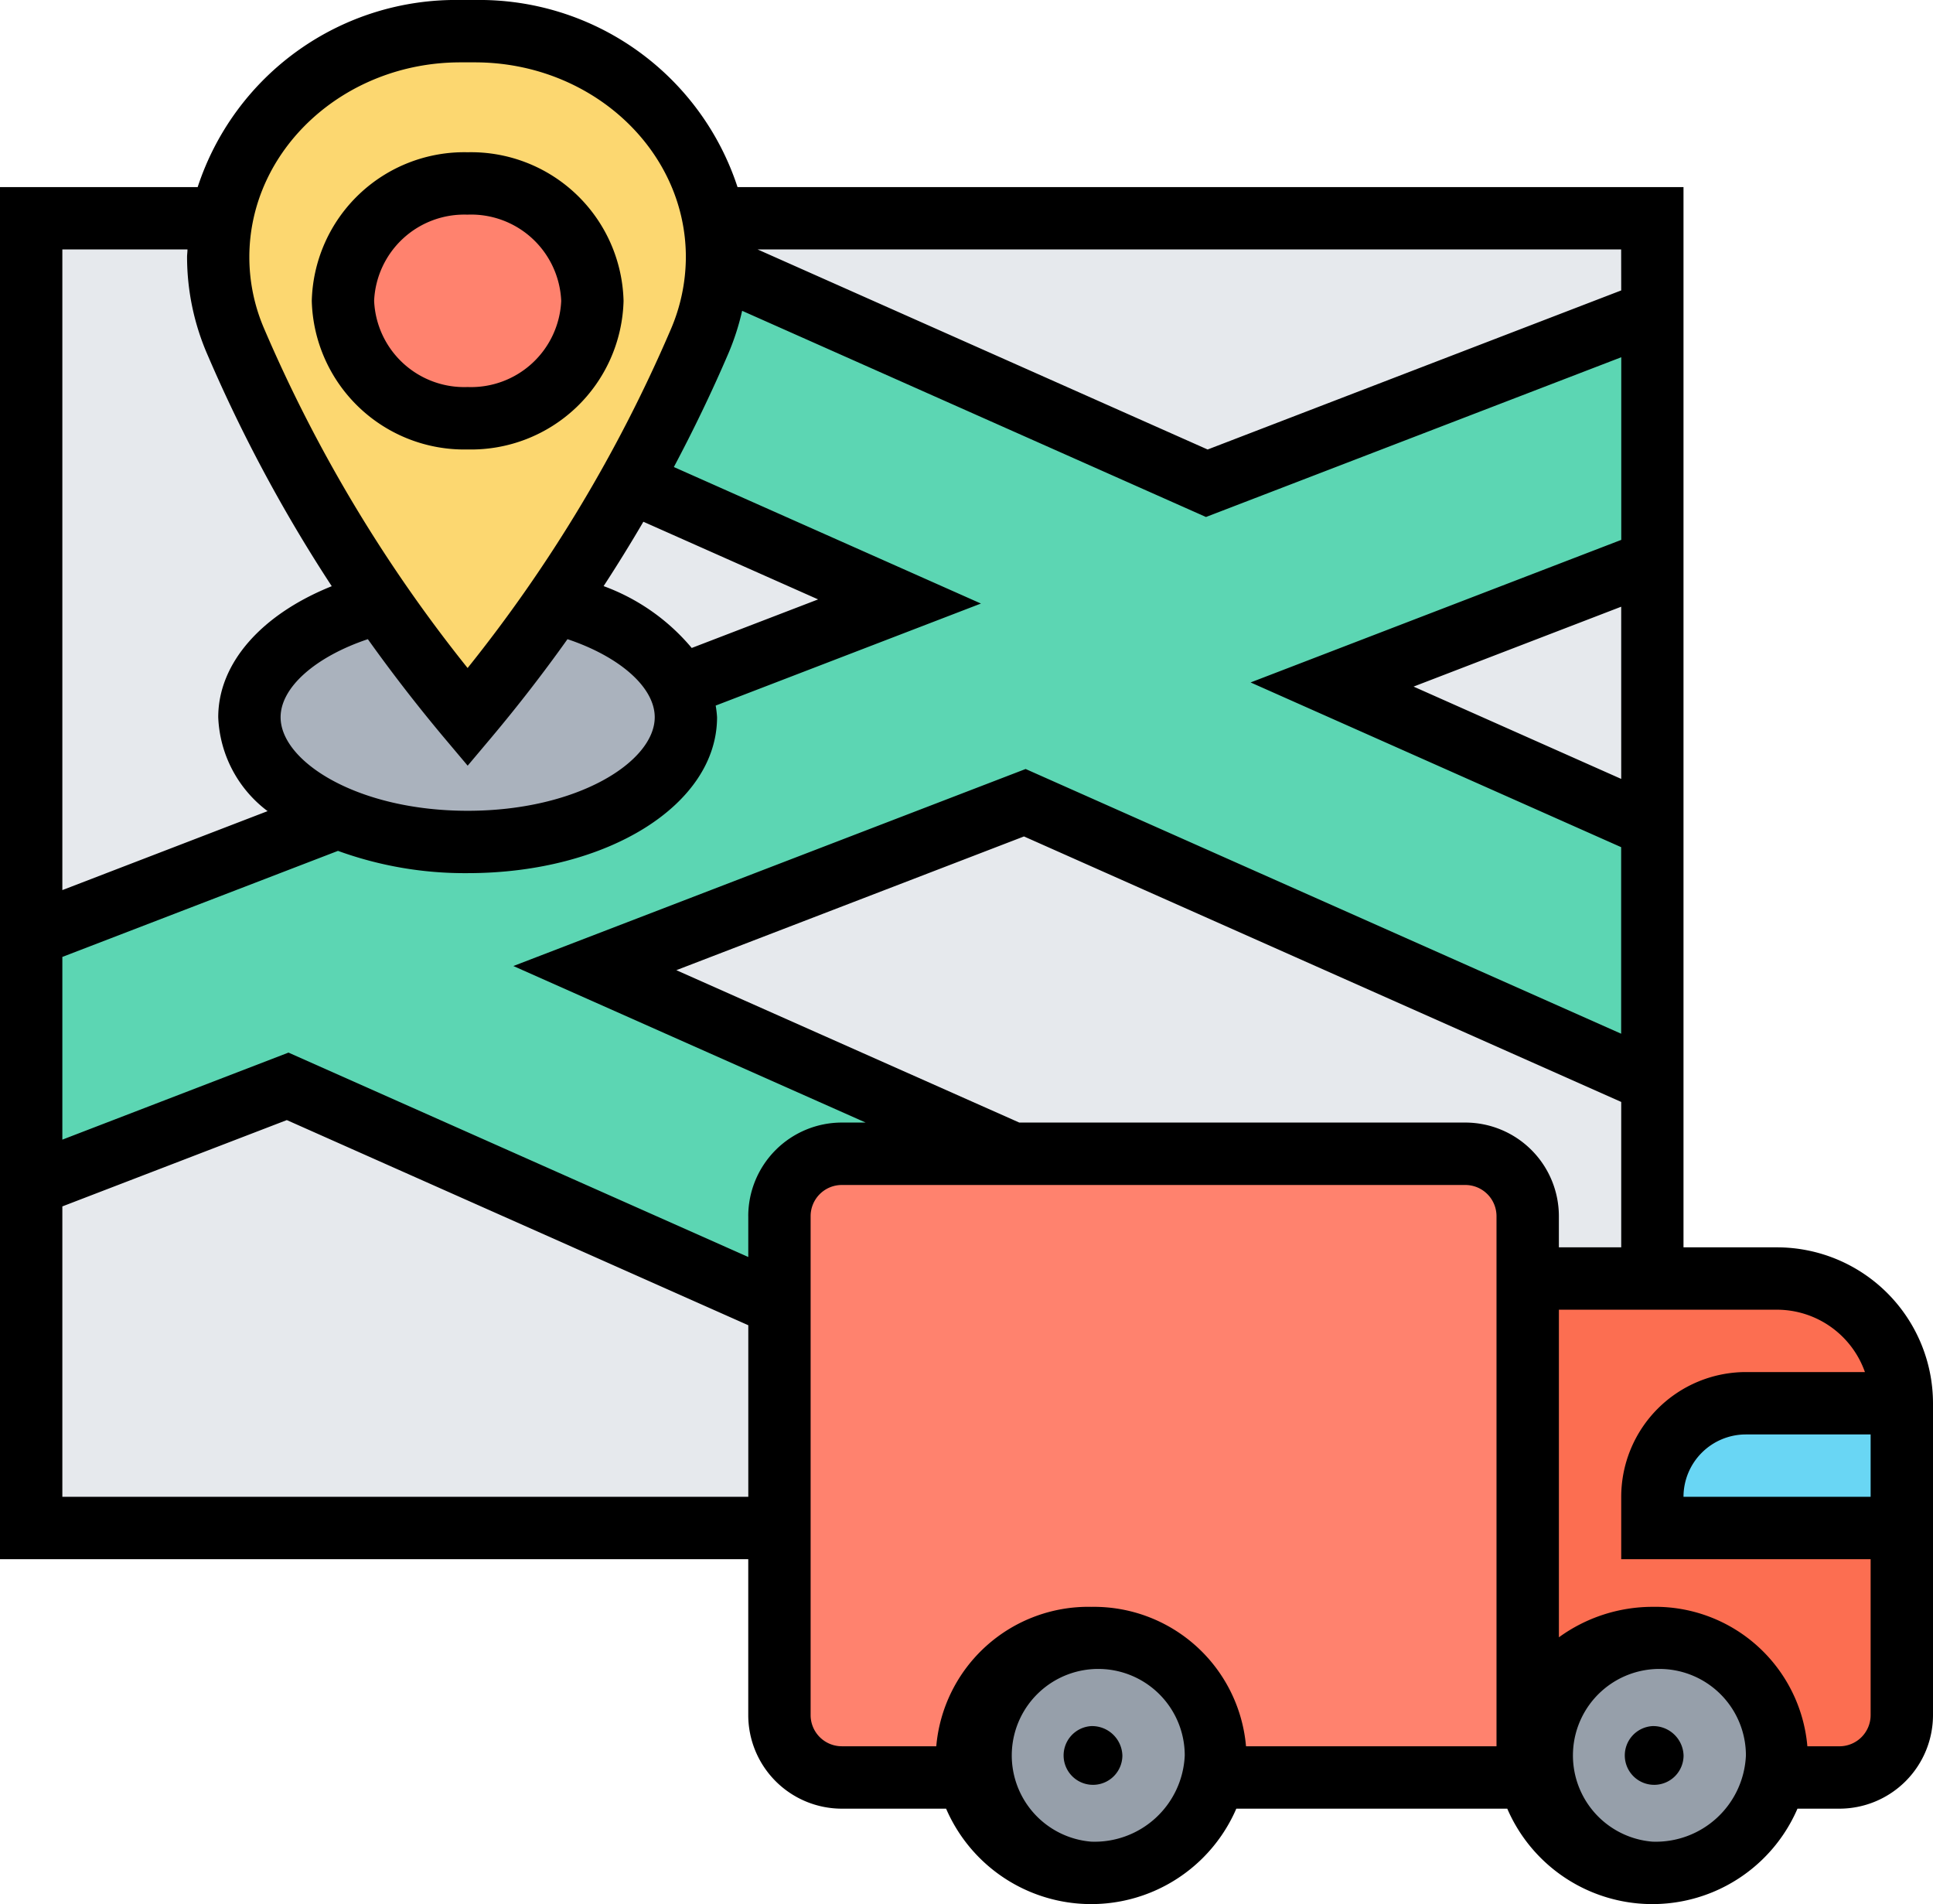<svg id="Grupo_159941" data-name="Grupo 159941" xmlns="http://www.w3.org/2000/svg" width="84.393" height="83.112" viewBox="0 0 84.393 83.112">
  <g id="Grupo_159951" data-name="Grupo 159951" transform="translate(1.361 1.361)">
    <g id="Grupo_159941-2" data-name="Grupo 159941" transform="translate(0 8.639)">
      <rect id="Rectángulo_44903" data-name="Rectángulo 44903" width="70.781" height="56.376" fill="#e6e9ed"/>
    </g>
    <g id="Grupo_159942" data-name="Grupo 159942" transform="translate(0 10.222)">
      <path id="Trazado_225905" data-name="Trazado 225905" d="M30.932,8.51l21.4,9.515,19.451-7.486V21.428L57.8,26.8l13.979,6.221V44.145l-27.4-12.182L25.61,39.191l18.24,8.1H36.39a2.73,2.73,0,0,0-2.722,2.722v3.879L12.2,44.35,1,48.651V37.762l13.394-5.145a14.737,14.737,0,0,0,5.662,1.062c5.268,0,9.528-2.436,9.528-5.445a3.3,3.3,0,0,0-.3-1.348l9.623-3.7L27.162,17.957a59.356,59.356,0,0,0,2.995-6.044l.027-.1A9.067,9.067,0,0,0,30.932,8.51Z" transform="translate(-1 -8.51)" fill="#5cd6b3"/>
    </g>
    <g id="Grupo_159943" data-name="Grupo 159943" transform="translate(8.167)">
      <path id="Trazado_225906" data-name="Trazado 225906" d="M28.779,10.868a3.076,3.076,0,0,1-.014.354,9.067,9.067,0,0,1-.749,3.308l-.027.1a59.355,59.355,0,0,1-2.995,6.044,61.075,61.075,0,0,1-3.308,5.281,60.359,60.359,0,0,1-3.8,5,60.359,60.359,0,0,1-3.8-5,64.14,64.14,0,0,1-6.3-11.325l-.027-.1A9.243,9.243,0,0,1,7,10.868a8.794,8.794,0,0,1,.163-1.7A10.378,10.378,0,0,1,17.576,1H18.2a10.9,10.9,0,0,1,7.473,2.886,9.541,9.541,0,0,1,2.94,5.281A8.794,8.794,0,0,1,28.779,10.868Z" transform="translate(-7 -1)" fill="#fcd770"/>
    </g>
    <g id="Grupo_159944" data-name="Grupo 159944" transform="translate(13.612 5.445)">
      <circle id="Elipse_6513" data-name="Elipse 6513" cx="5.445" cy="5.445" r="5.445" fill="#ff826e"/>
    </g>
    <g id="Grupo_159945" data-name="Grupo 159945" transform="translate(9.528 24.95)">
      <path id="Trazado_225907" data-name="Trazado 225907" d="M26.757,22.978a3.3,3.3,0,0,1,.3,1.348c0,3.008-4.26,5.445-9.528,5.445a14.737,14.737,0,0,1-5.662-1.062C9.525,27.715,8,26.122,8,24.325c0-2.232,2.355-4.152,5.731-5a60.359,60.359,0,0,0,3.8,5,60.359,60.359,0,0,0,3.8-5C23.994,20,26.022,21.331,26.757,22.978Z" transform="translate(-8 -19.33)" fill="#aab2bd"/>
    </g>
    <g id="Grupo_159946" data-name="Grupo 159946" transform="translate(32.668 49.002)">
      <path id="Trazado_225908" data-name="Trazado 225908" d="M57.668,42.445V64.223H44.056a5.445,5.445,0,0,0-10.889,0H27.722A2.73,2.73,0,0,1,25,61.5V39.722A2.73,2.73,0,0,1,27.722,37H54.946a2.73,2.73,0,0,1,2.722,2.722Z" transform="translate(-25 -37)" fill="#ff826e"/>
    </g>
    <g id="Grupo_159947" data-name="Grupo 159947" transform="translate(65.336 54.447)">
      <path id="Trazado_225909" data-name="Trazado 225909" d="M54.445,57.334A5.443,5.443,0,0,0,49,62.779V41H59.889a5.443,5.443,0,0,1,5.445,5.445H58.528a4.078,4.078,0,0,0-4.084,4.084v1.361H65.334v8.167a2.73,2.73,0,0,1-2.722,2.722H59.889A5.443,5.443,0,0,0,54.445,57.334Z" transform="translate(-49 -41)" fill="#fc6e51"/>
    </g>
    <g id="Grupo_159948" data-name="Grupo 159948" transform="translate(70.781 59.892)">
      <path id="Trazado_225910" data-name="Trazado 225910" d="M63.889,45v5.445H53V49.084A4.078,4.078,0,0,1,57.084,45Z" transform="translate(-53 -45)" fill="#69d6f4"/>
    </g>
    <g id="Grupo_159949" data-name="Grupo 159949" transform="translate(65.336 70.781)">
      <circle id="Elipse_6514" data-name="Elipse 6514" cx="5.445" cy="5.445" r="5.445" fill="#969faa"/>
    </g>
    <g id="Grupo_159950" data-name="Grupo 159950" transform="translate(40.835 70.781)">
      <circle id="Elipse_6515" data-name="Elipse 6515" cx="5.445" cy="5.445" r="5.445" fill="#969faa"/>
    </g>
  </g>
  <g id="Grupo_159952" data-name="Grupo 159952">
    <path id="Trazado_225911" data-name="Trazado 225911" d="M35.361,55.353a1.283,1.283,0,1,0,1.361,1.281A1.323,1.323,0,0,0,35.361,55.353Z" transform="translate(12.28 19.992)"/>
    <path id="Trazado_225912" data-name="Trazado 225912" d="M53.361,55.353a1.283,1.283,0,1,0,1.361,1.281A1.323,1.323,0,0,0,53.361,55.353Z" transform="translate(18.781 19.992)"/>
    <path id="Trazado_225913" data-name="Trazado 225913" d="M77.587,54.447H73.5V8.167h-41.3A11.86,11.86,0,0,0,20.735,0H20.1A11.859,11.859,0,0,0,8.63,8.167H0V68.059H32.668v6.806a4.088,4.088,0,0,0,4.084,4.084h4.554a6.9,6.9,0,0,0,12.67,0h11.83a6.9,6.9,0,0,0,12.67,0h1.833a4.089,4.089,0,0,0,4.084-4.084V61.253A6.814,6.814,0,0,0,77.587,54.447Zm-9.528,0V53.086A4.089,4.089,0,0,0,63.975,49H44.5L29.528,42.349l15.178-5.838L70.781,48.1v6.346Zm-35.39-1.361v1.782L12.595,45.946l-9.873,3.8V41.77l12.034-4.629a16.213,16.213,0,0,0,5.661.972c6.106,0,10.889-2.989,10.889-6.806a4.493,4.493,0,0,0-.06-.508l11.581-4.454L29.42,20.386c.858-1.617,1.655-3.268,2.381-4.96a10.791,10.791,0,0,0,.6-1.859l20.251,9,18.131-6.973v7.972L54.6,29.789l16.178,7.19v8.143l-26-11.555-22.365,8.6L37.793,49H36.752A4.088,4.088,0,0,0,32.668,53.086Zm-13.292-20.9,1.041,1.236,1.041-1.236Q23.211,30.1,24.776,27.9c2.28.764,3.809,2.1,3.809,3.407,0,1.932-3.354,4.084-8.167,4.084s-8.167-2.152-8.167-4.084c0-1.308,1.529-2.642,3.809-3.407Q17.629,30.1,19.376,32.185Zm8.713-9.411,7.628,3.389L30.2,28.284a9.094,9.094,0,0,0-3.847-2.7Q27.255,24.2,28.089,22.774ZM70.781,34,61.715,29.97l9.065-3.487Zm0-21.323L52.724,19.621,33.078,10.889h37.7ZM20.1,2.722h.633c5.079,0,9.211,3.815,9.211,8.5a8.045,8.045,0,0,1-.685,3.219,63.792,63.792,0,0,1-8.844,14.718,63.96,63.96,0,0,1-8.882-14.811,7.882,7.882,0,0,1-.647-3.127C10.889,6.538,15.022,2.722,20.1,2.722ZM8.185,10.889c0,.113-.018.223-.018.336a10.715,10.715,0,0,0,.905,4.29,65.791,65.791,0,0,0,5.412,10.073c-3.054,1.225-4.956,3.348-4.956,5.718a5.387,5.387,0,0,0,2.155,4.1L2.722,38.853V10.889ZM2.722,65.336V52.66l9.8-3.768,20.148,8.955v7.489ZM47.641,80.389a3.776,3.776,0,1,1,4.084-3.764A3.938,3.938,0,0,1,47.641,80.389Zm0-10.25a6.665,6.665,0,0,0-6.764,6.086H36.752a1.362,1.362,0,0,1-1.361-1.361V53.086a1.362,1.362,0,0,1,1.361-1.361H63.975a1.362,1.362,0,0,1,1.361,1.361v23.14H54.4A6.665,6.665,0,0,0,47.641,70.14Zm24.5,10.25a3.776,3.776,0,1,1,4.084-3.764A3.938,3.938,0,0,1,72.142,80.389Zm8.167-4.164h-1.4a6.665,6.665,0,0,0-6.764-6.086,6.961,6.961,0,0,0-4.084,1.33v-14.3h9.528a4.078,4.078,0,0,1,3.833,2.722H76.226a5.45,5.45,0,0,0-5.445,5.445v2.722H81.67v6.806A1.362,1.362,0,0,1,80.309,76.226ZM81.67,62.614v2.722H73.5a2.725,2.725,0,0,1,2.722-2.722Z"/>
    <path id="Trazado_225914" data-name="Trazado 225914" d="M16.806,19.325a6.66,6.66,0,0,0,6.806-6.487,6.66,6.66,0,0,0-6.806-6.486A6.66,6.66,0,0,0,10,12.838,6.66,6.66,0,0,0,16.806,19.325Zm0-10.25a3.938,3.938,0,0,1,4.084,3.764A3.939,3.939,0,0,1,16.806,16.6a3.938,3.938,0,0,1-4.084-3.765A3.938,3.938,0,0,1,16.806,9.076Z" transform="translate(3.612 0.294)"/>
  </g>
</svg>
